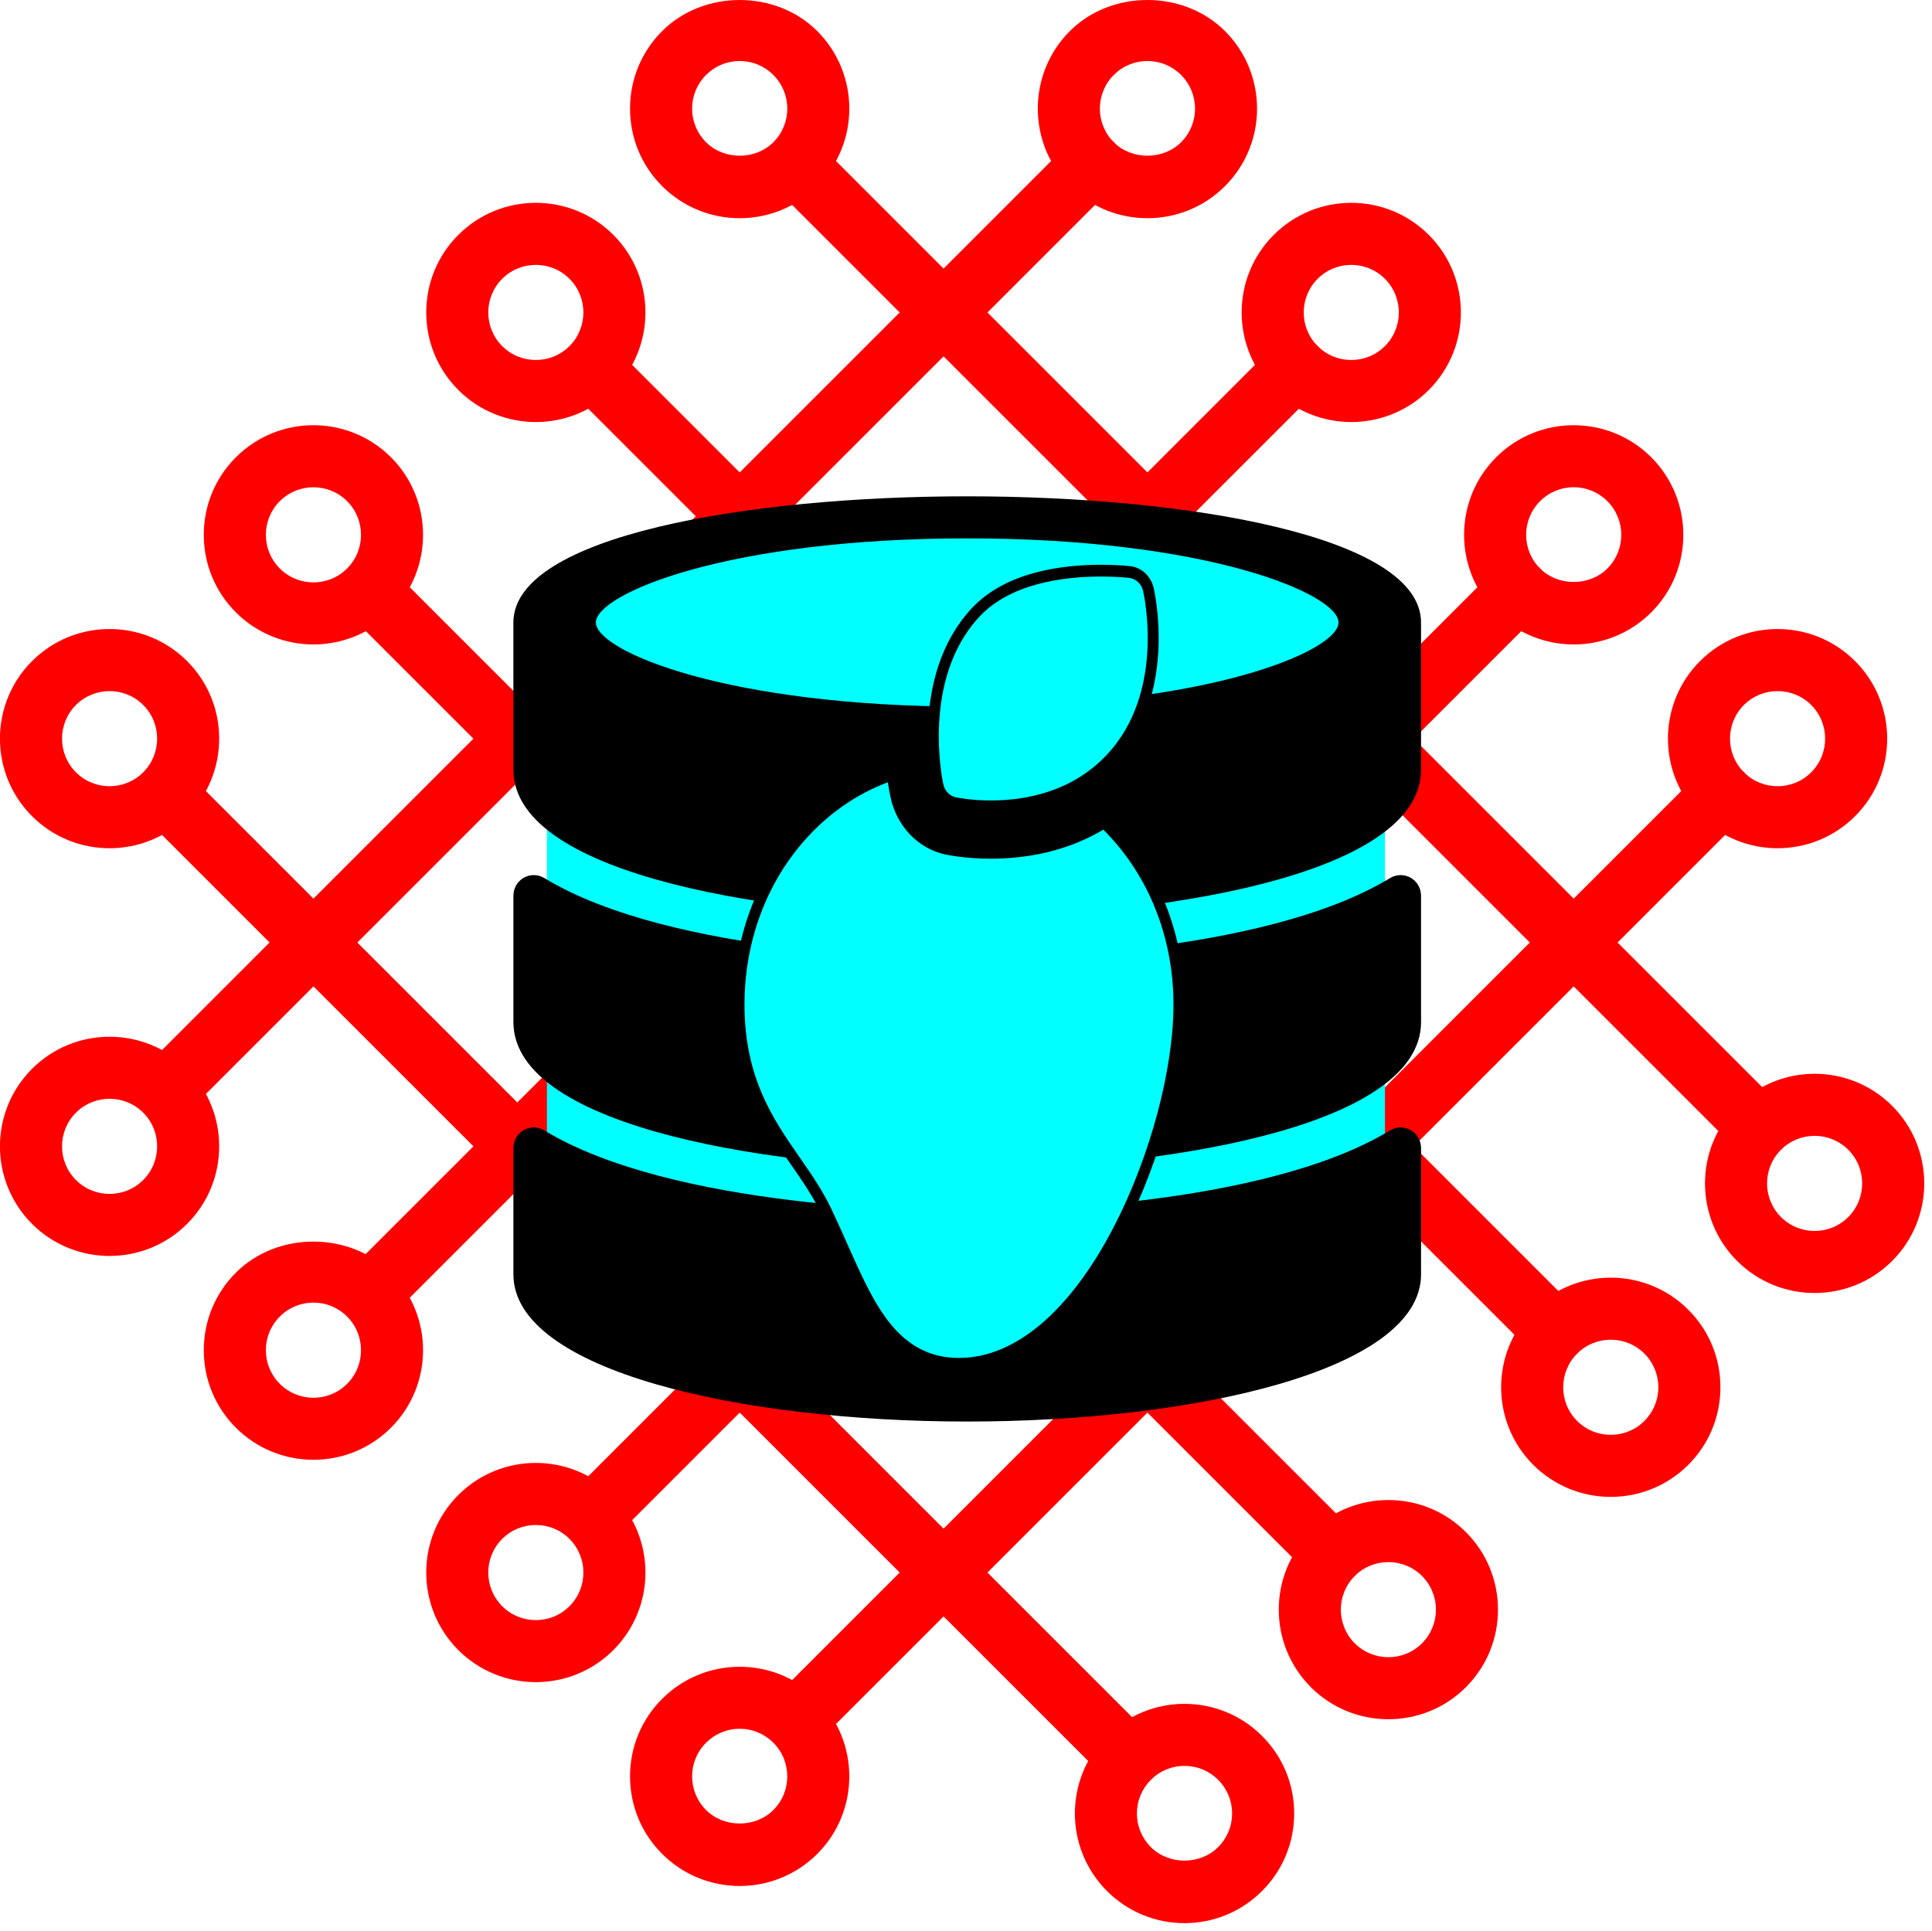 <svg width="106" height="105.95" version="1.1" viewBox="0 0 37.389 37.376" xmlns="http://www.w3.org/2000/svg">
 <g transform="matrix(.088 0 0 .088 -.003 -.01)" fill="#f00">
  <path d="m38.547 244.66c-1.746 0-3.492-0.668-4.824-2-2.668-2.668-2.668-6.988 0-9.652l201.6-201.6c2.668-2.664 6.988-2.664 9.656 0 2.664 2.668 2.664 6.988 0 9.652l-201.6 201.6c-1.332 1.332-3.082 2-4.828 2z"/>
  <path d="m82.902 289.98c-1.746 0-3.496-0.668-4.828-2-2.664-2.668-2.664-6.988 0-9.652l202.09-202.09c2.668-2.664 6.988-2.664 9.652 0 2.668 2.668 2.668 6.988 0 9.656l-202.09 202.09c-1.332 1.332-3.078 2-4.824 2z"/>
  <path d="m131.81 338.9c-1.742 0-3.492-0.668-4.824-2.004-2.668-2.664-2.668-6.984 0-9.652l202.09-202.08c2.664-2.664 6.988-2.664 9.652 0 2.668 2.668 2.668 6.988 0 9.652l-202.09 202.08c-1.332 1.336-3.078 2.004-4.828 2.004z"/>
  <path d="m176.66 383.73c-1.746 0-3.496-0.664-4.828-2-2.664-2.664-2.664-6.984 0-9.652l202.09-202.09c2.668-2.664 6.988-2.664 9.652 0 2.668 2.668 2.668 6.988 0 9.652l-202.09 202.09c-1.332 1.336-3.078 2-4.824 2z"/>
  <path d="m386.89 255.02c-1.746 0-3.492-0.668-4.828-2l-210.23-210.23c-2.668-2.664-2.668-6.988 0-9.652 2.664-2.664 6.984-2.664 9.652 0l210.23 210.23c2.664 2.664 2.664 6.984 0 9.652-1.336 1.332-3.082 2-4.828 2z"/>
  <path d="m342.05 299.86c-1.746 0-3.492-0.668-4.824-2l-210.23-210.23c-2.668-2.664-2.668-6.988 0-9.652 2.664-2.668 6.984-2.668 9.652 0l210.23 210.23c2.664 2.664 2.664 6.988 0 9.652-1.336 1.332-3.082 2-4.828 2z"/>
  <path d="m293.14 348.78c-1.746 0-3.492-0.668-4.824-2l-210.23-210.23c-2.668-2.668-2.668-6.988 0-9.652 2.664-2.668 6.988-2.668 9.652 0l210.23 210.23c2.664 2.664 2.664 6.984 0 9.652-1.336 1.332-3.082 2-4.828 2z"/>
  <path d="m248.3 393.61c-1.746 0-3.492-0.668-4.824-2l-209.76-209.76c-2.664-2.664-2.664-6.988 0-9.652 2.668-2.664 6.988-2.664 9.652 0l209.76 209.76c2.664 2.664 2.664 6.984 0 9.652-1.336 1.332-3.078 2-4.828 2z"/>
  <path d="m252.38 48.113c-6.18 0-12.359-2.352-17.062-7.055-9.406-9.402-9.406-24.707 0-34.109 9.102-9.109 25-9.117 34.113 0 9.41 9.406 9.41 24.707 0 34.109-4.699 4.703-10.879 7.055-17.051 7.055zm0-34.578c-2.801 0-5.43 1.09-7.406 3.066-4.082 4.082-4.082 10.723 0 14.805 3.945 3.945 10.84 3.953 14.805 0 1.973-1.977 3.066-4.606 3.066-7.402 0-2.793-1.094-5.426-3.066-7.402-1.98-1.977-4.606-3.066-7.398-3.066z"/>
  <path d="m297.21 92.949c-6.172 0-12.352-2.352-17.055-7.055-9.406-9.402-9.406-24.707 0-34.109 9.402-9.406 24.707-9.406 34.105 0 9.41 9.406 9.41 24.707 0 34.109-4.695 4.703-10.879 7.055-17.051 7.055zm0-34.57c-2.68 0-5.359 1.023-7.402 3.062-4.078 4.078-4.078 10.723 0 14.801 4.082 4.082 10.723 4.082 14.801 0 4.082-4.078 4.082-10.723 0-14.801-2.039-2.043-4.719-3.062-7.398-3.062z"/>
  <path d="m346.13 141.87c-6.176 0-12.355-2.352-17.055-7.055-9.406-9.406-9.406-24.707 0-34.113 9.395-9.398 24.707-9.41 34.113 0 9.406 9.406 9.406 24.711 0 34.113-4.699 4.703-10.879 7.055-17.059 7.055zm0-34.582c-2.797 0-5.422 1.094-7.402 3.066-4.078 4.086-4.078 10.727 0 14.809 3.973 3.965 10.859 3.949 14.809 0 4.078-4.082 4.078-10.723 0-14.809-1.98-1.977-4.606-3.066-7.406-3.066z"/>
  <path d="m390.97 186.7c-6.172 0-12.352-2.352-17.055-7.055-9.406-9.402-9.406-24.707 0-34.109 9.402-9.406 24.707-9.406 34.105 0 9.41 9.406 9.41 24.707 0 34.109-4.699 4.703-10.879 7.055-17.051 7.055zm0-34.57c-2.68 0-5.359 1.02-7.402 3.059-4.078 4.082-4.078 10.723 0 14.805 4.082 4.082 10.723 4.082 14.801 0 4.082-4.082 4.082-10.723 0-14.805-2.039-2.039-4.719-3.059-7.398-3.059z"/>
  <path d="m24.109 276.38c-6.176 0-12.355-2.348-17.055-7.055-9.406-9.402-9.406-24.707 0-34.109 9.402-9.406 24.707-9.406 34.105 0 9.41 9.406 9.41 24.711 0 34.109-4.699 4.707-10.879 7.055-17.051 7.055zm0-34.57c-2.68 0-5.363 1.02-7.402 3.062-4.078 4.078-4.078 10.723 0 14.801 4.082 4.082 10.723 4.082 14.801 0 4.082-4.078 4.082-10.723 0-14.801-2.039-2.043-4.719-3.062-7.398-3.062z"/>
  <path d="m68.949 321.22c-6.176 0-12.355-2.352-17.055-7.055-4.559-4.551-7.066-10.609-7.066-17.055 0-6.441 2.508-12.5 7.066-17.059 9.105-9.105 25-9.109 34.105 4e-3 9.406 9.406 9.406 24.707 0 34.109-4.699 4.703-10.879 7.055-17.051 7.055zm0-34.574c-2.797 0-5.422 1.086-7.402 3.066s-3.066 4.606-3.066 7.398c0 2.797 1.086 5.426 3.066 7.402 4.082 4.086 10.719 4.082 14.801 4e-3 4.082-4.082 4.082-10.723 0-14.805-1.98-1.98-4.606-3.066-7.398-3.066z"/>
  <path d="m117.86 370.13c-6.172 0-12.352-2.352-17.051-7.055-9.406-9.402-9.406-24.707 0-34.109 9.398-9.406 24.707-9.406 34.105 0 9.406 9.402 9.406 24.707 0 34.109-4.699 4.707-10.879 7.055-17.055 7.055zm0-34.57c-2.68 0-5.359 1.023-7.398 3.062-4.082 4.078-4.082 10.723 0 14.801 4.082 4.082 10.719 4.082 14.801 0 4.078-4.078 4.078-10.723 0-14.801-2.039-2.043-4.719-3.062-7.402-3.062z"/>
  <path d="m162.7 414.97c-6.176 0-12.355-2.352-17.055-7.055-4.559-4.551-7.066-10.609-7.066-17.055 0-6.441 2.508-12.5 7.066-17.059 9.402-9.402 24.707-9.406 34.105 0 9.406 9.41 9.406 24.711 0 34.113-4.699 4.703-10.879 7.055-17.051 7.055zm0-34.582c-2.797 0-5.422 1.094-7.402 3.07-1.98 1.977-3.066 4.609-3.066 7.402 0 2.797 1.086 5.422 3.066 7.398 3.961 3.961 10.84 3.957 14.801 4e-3 4.082-4.078 4.082-10.723 0-14.805-1.98-1.977-4.606-3.07-7.398-3.07z"/>
  <path d="m399.12 284.53c-6.172 0-12.352-2.348-17.055-7.051-9.406-9.406-9.406-24.711 0-34.109 9.402-9.41 24.711-9.41 34.109 0 9.406 9.402 9.406 24.707 0 34.109-4.703 4.703-10.883 7.051-17.055 7.051zm0-34.57c-2.68 0-5.359 1.023-7.398 3.062-4.082 4.078-4.082 10.723 0 14.801 4.078 4.082 10.719 4.082 14.797 0 4.082-4.078 4.082-10.723 0-14.801-2.039-2.039-4.719-3.062-7.398-3.062z"/>
  <path d="m354.28 329.38c-6.172 0-12.352-2.352-17.051-7.055-9.41-9.406-9.41-24.711 0-34.113 9.398-9.406 24.707-9.406 34.105 0 4.559 4.555 7.066 10.609 7.066 17.055s-2.508 12.5-7.066 17.062c-4.703 4.699-10.883 7.051-17.055 7.051zm-7.398-16.707c4.078 4.078 10.719 4.078 14.801 0 1.977-1.98 3.066-4.609 3.066-7.406 0-2.797-1.09-5.422-3.066-7.398-4.082-4.086-10.723-4.086-14.801-4e-3 -4.082 4.082-4.082 10.723 0 14.809z"/>
  <path d="m305.37 378.29c-6.172 0-12.352-2.348-17.051-7.051-9.406-9.406-9.406-24.711 0-34.109 9.398-9.41 24.707-9.41 34.105 0 9.406 9.402 9.406 24.707 0 34.109-4.699 4.703-10.879 7.051-17.055 7.051zm0-34.57c-2.68 0-5.359 1.023-7.398 3.062-4.082 4.078-4.082 10.723 0 14.801 4.082 4.082 10.719 4.082 14.801 0 4.078-4.078 4.078-10.723 0-14.801-2.043-2.039-4.723-3.062-7.402-3.062z"/>
  <path d="m260.53 423.14c-6.438 0-12.5-2.512-17.051-7.066-9.41-9.41-9.41-24.711 0-34.109 9.398-9.41 24.707-9.41 34.105 0 4.559 4.551 7.066 10.609 7.066 17.055 0 6.441-2.508 12.5-7.066 17.055-4.555 4.555-10.613 7.066-17.055 7.066zm0-34.59c-2.793 0-5.422 1.09-7.398 3.066-1.973 1.977-3.066 4.606-3.066 7.402 0 2.797 1.094 5.426 3.066 7.402 3.957 3.957 10.84 3.957 14.801 0 1.977-1.98 3.066-4.606 3.066-7.402 0-2.797-1.09-5.422-3.066-7.398-1.98-1.98-4.609-3.07-7.402-3.07z"/>
  <path d="m162.7 48.113c-6.176 0-12.348-2.352-17.055-7.051v-0.004c-4.559-4.555-7.066-10.613-7.066-17.055 0-6.445 2.508-12.5 7.066-17.059 9.105-9.105 25-9.109 34.105 0.004 9.406 9.406 9.406 24.707 0 34.109-4.699 4.703-10.879 7.055-17.051 7.055zm0-34.578c-2.797 0-5.422 1.09-7.402 3.066-1.98 1.98-3.066 4.609-3.066 7.402 0 2.797 1.086 5.422 3.066 7.398v0.004c3.961 3.953 10.84 3.953 14.801 0 1.973-1.977 3.066-4.606 3.066-7.402 0-2.793-1.094-5.426-3.066-7.402-1.98-1.977-4.606-3.066-7.398-3.066z"/>
  <path d="m117.86 92.949c-6.172 0-12.352-2.352-17.051-7.055-9.406-9.402-9.406-24.707 0-34.109 9.398-9.406 24.707-9.406 34.105 0 9.406 9.406 9.406 24.707 0 34.109-4.699 4.703-10.879 7.055-17.055 7.055zm0-34.57c-2.68 0-5.359 1.023-7.398 3.062-4.082 4.078-4.082 10.723 0 14.801 4.082 4.082 10.719 4.082 14.801 0 4.078-4.078 4.078-10.723 0-14.801-2.039-2.043-4.719-3.062-7.402-3.062z"/>
  <path d="m68.949 141.87c-6.176 0-12.348-2.352-17.055-7.051v-4e-3c-4.559-4.559-7.066-10.613-7.066-17.059 0-6.441 2.508-12.5 7.066-17.059 9.402-9.398 24.707-9.402 34.105 4e-3 9.406 9.406 9.406 24.711 0 34.113-4.699 4.703-10.879 7.055-17.051 7.055zm0-34.574c-2.68 0-5.363 1.02-7.402 3.059-1.98 1.98-3.066 4.613-3.066 7.406 0 2.797 1.086 5.422 3.066 7.398v4e-3c4.082 4.082 10.719 4.082 14.801 0 4.082-4.082 4.082-10.723 0-14.809-2.039-2.039-4.719-3.059-7.398-3.059z"/>
  <path d="m24.109 186.7c-6.176 0-12.355-2.352-17.055-7.055-9.406-9.402-9.406-24.707 0-34.109 9.402-9.406 24.707-9.406 34.105 0 9.41 9.406 9.41 24.707 0 34.109-4.699 4.703-10.879 7.055-17.051 7.055zm0-34.57c-2.68 0-5.363 1.02-7.402 3.059-4.078 4.082-4.078 10.723 0 14.805 4.082 4.082 10.723 4.082 14.801 0 4.082-4.082 4.082-10.723 0-14.805-2.039-2.039-4.719-3.059-7.398-3.059z"/>
 </g>
 <g transform="matrix(.985 0 0 1.06 .558 -.026)">
  <rect x="10.178" y="14.25" width="16.467" height="7.945" fill="#0ff"/>
  <ellipse transform="matrix(.874 0 0 .874 2.728 2.229)" cx="18.056" cy="10.338" rx="9.043" ry="2.143" fill="#0ff"/>
  <g transform="matrix(.038 0 0 .036 9.519 9.088)">
   <path d="m234.67 0c-113.02 0-234.67 20.031-234.67 64v74.667c0 54.781 140.33 74.667 234.67 74.667s234.67-19.885 234.67-74.667v-74.667c-1e-3 -43.969-121.65-64-234.67-64zm0 106.67c-124.23 0-192-28.188-192-42.667s67.771-42.667 192-42.667 192 28.187 192 42.667c0 14.479-67.771 42.667-192 42.667z"/>
   <path d="m453.21 321.71c-66.253 39.454-199.01 40.955-218.54 40.955s-152.29-1.502-218.54-40.955c-7.171-4.27-16.122 0.661-16.122 9.006v63.949c0 49.021 118.05 74.667 234.67 74.667s234.67-25.646 234.67-74.667v-63.949c-1e-3 -8.345-8.952-13.276-16.122-9.006z"/>
   <path d="m453.21 193.71c-66.253 39.454-199.01 40.955-218.54 40.955s-152.29-1.502-218.54-40.955c-7.171-4.27-16.122 0.661-16.122 9.006v63.949c0 54.781 140.33 74.667 234.67 74.667s234.67-19.885 234.67-74.667v-63.949c-1e-3 -8.345-8.952-13.276-16.122-9.006z"/>
  </g>
  <g transform="matrix(.019 0 0 .019 11.965 15.225)" fill="#0ff" stroke="#000" stroke-width="14.307">
   <g transform="matrix(1.489,0,0,1.489,-49.078,-251.56)" fill="#0ff" stroke="#000" stroke-width="7.615">
    <path d="m387.55 12.169c-1.522-6.081-6.666-10.574-12.896-11.266-0.332-0.038-8.258-0.903-19.774-0.903-27.512 0-65.012 4.698-87.426 27.077-41.959 41.9-26.717 108.88-26.049 111.71 1.35 5.705 5.899 10.101 11.646 11.255 0.427 0.086 10.626 2.1 25.095 2.1 23.995 0 57.967-5.361 83.543-30.904 42.05-41.993 26.542-106.35 25.861-109.06z" stroke="#000" stroke-width="7.61"/>
    <path d="m364.77 170.18c-2.586-2.66-5.257-5.209-8-7.651-27.105 15.739-56.4 19.606-78.627 19.606-17.156 0-29.646-2.414-31-2.687-17.188-3.451-30.9-16.704-34.936-33.769-0.403-1.706-1.516-6.756-2.472-14.154-23.495 7.42-44.882 20.53-62.505 38.655-28.385 29.195-44.017 68.22-44.017 109.89 0 48.621 20.642 76.261 38.854 100.65 8.239 11.033 16.023 21.455 22.243 33.703 3.792 7.465 7.281 14.742 10.656 21.78 9.741 20.313 18.153 37.858 29.558 51.325 13.947 16.471 30.787 24.477 51.482 24.477 40.465 0 79.929-30.918 111.12-87.06 25.307-45.548 41.658-102.41 41.658-144.87 1e-3 -41.665-15.631-80.69-44.015-109.89z"/>
   </g>
  </g>
 </g>
</svg>

